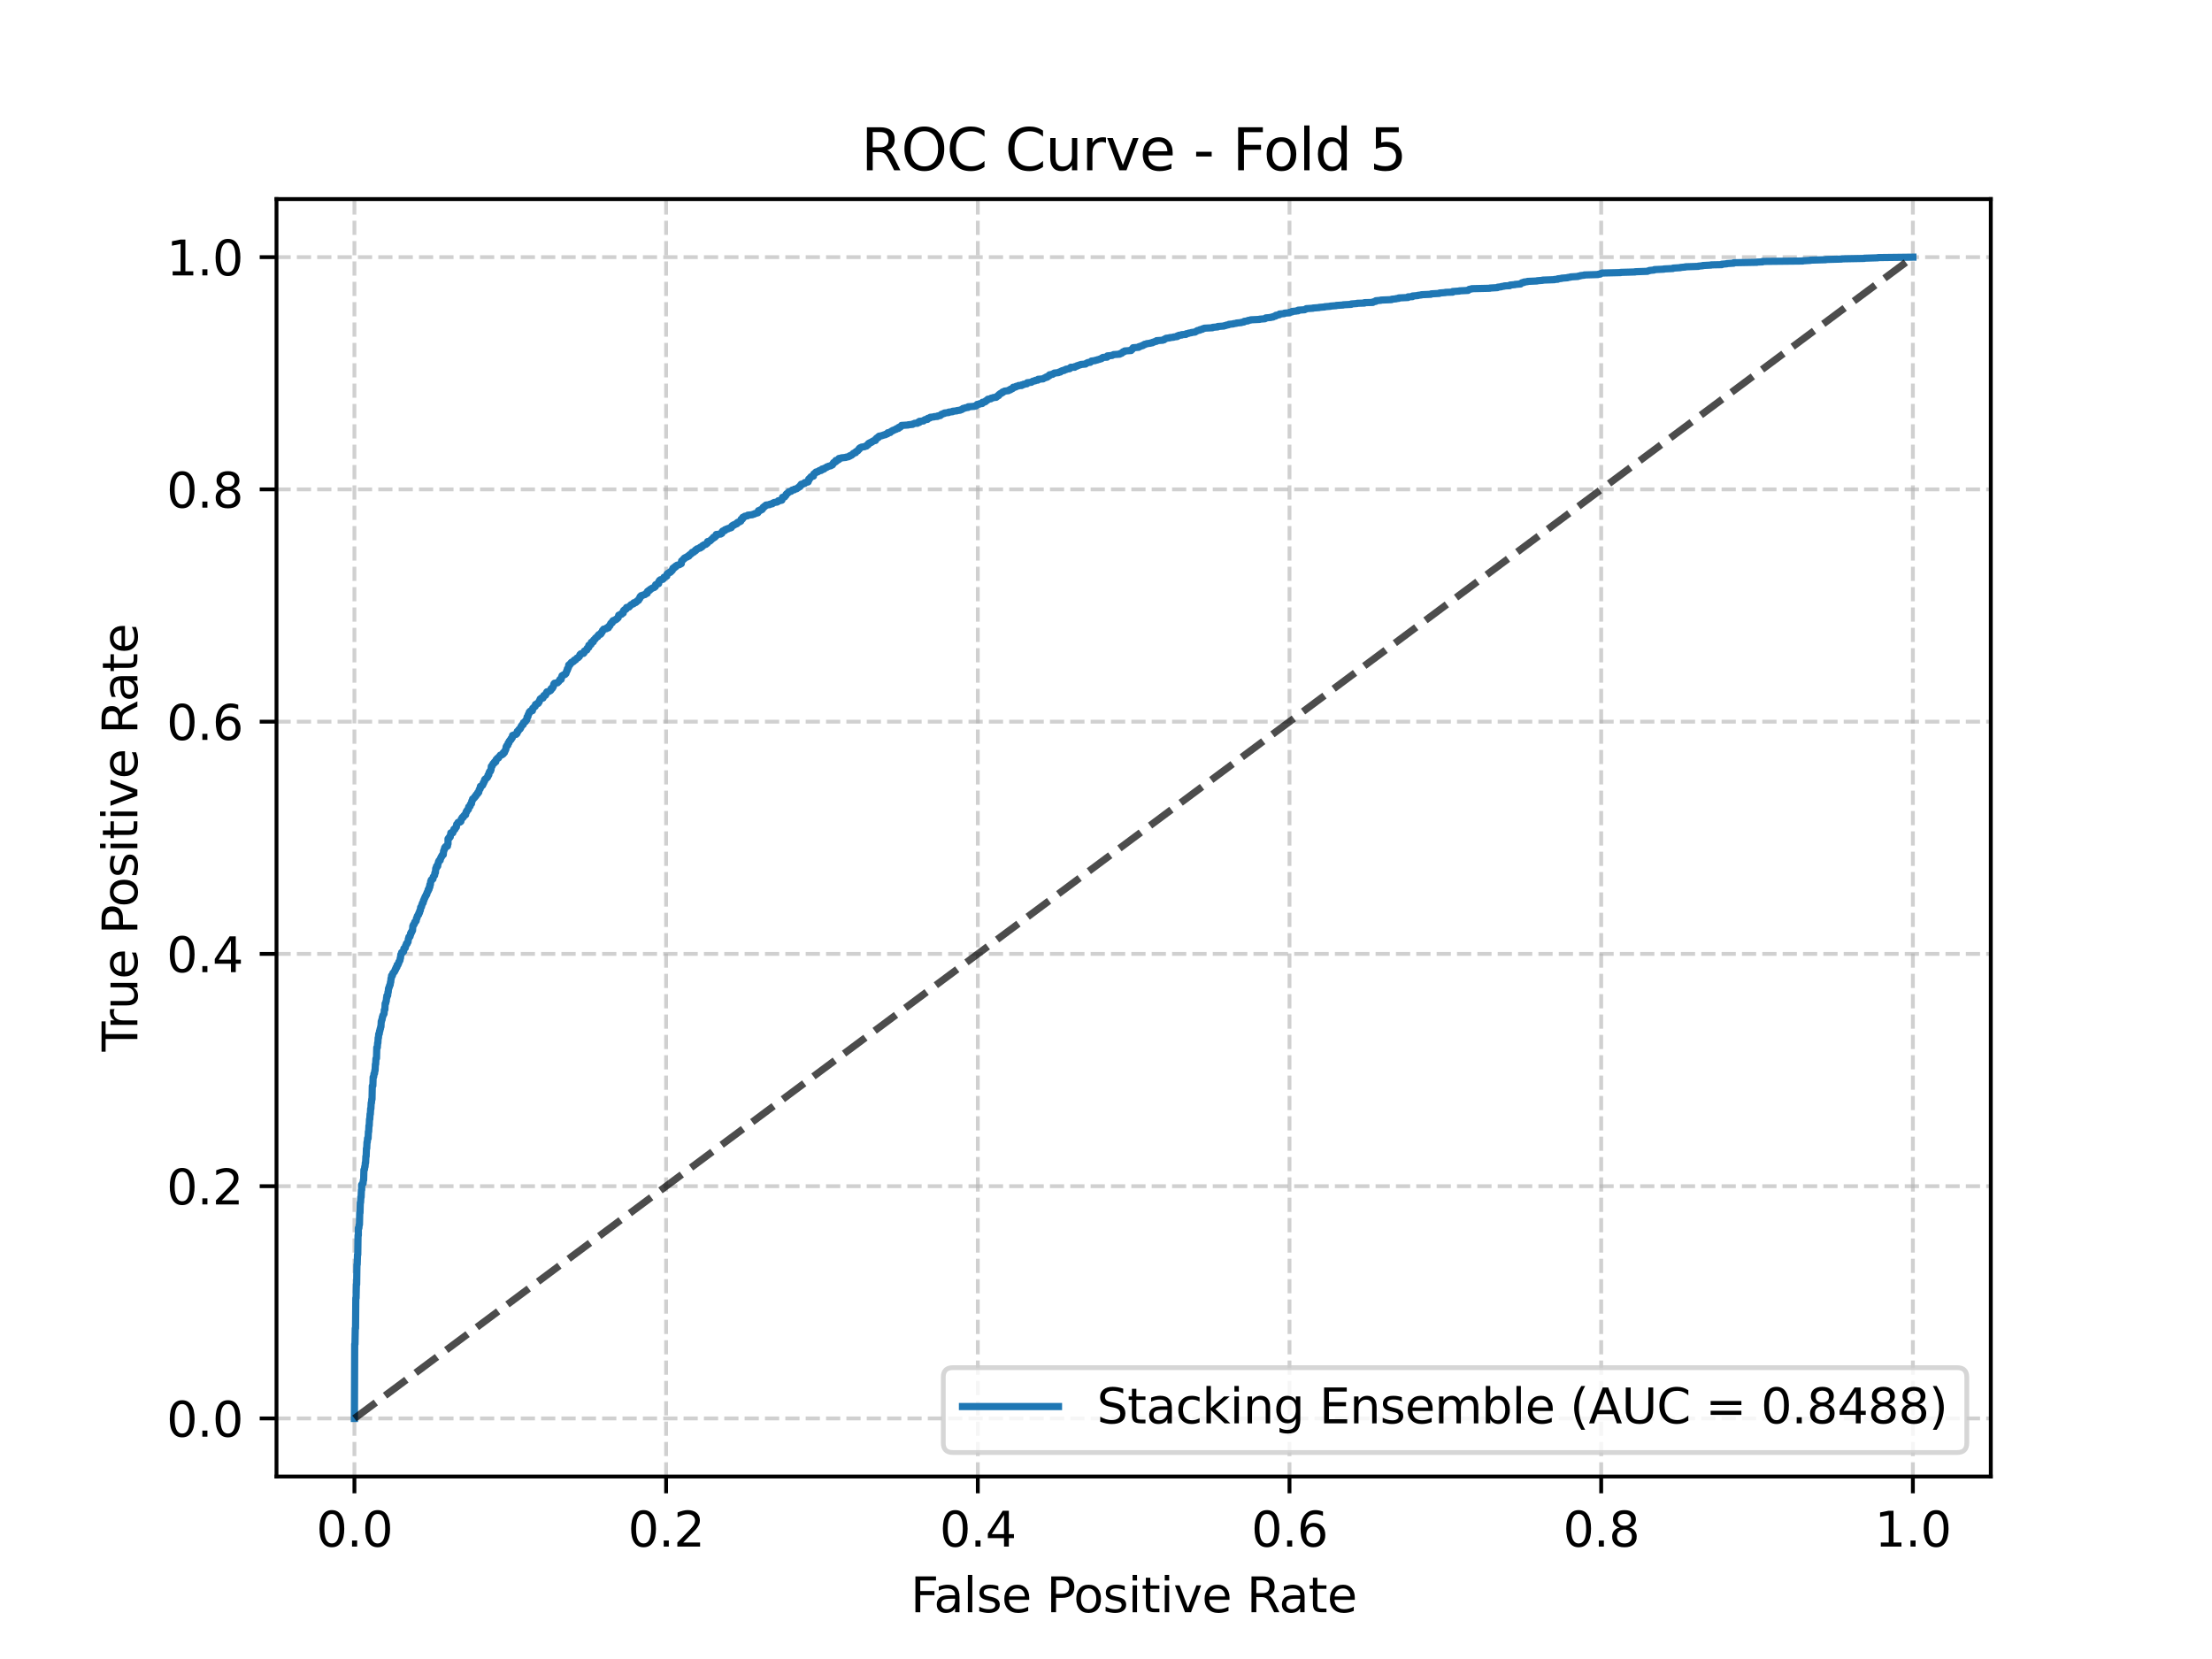 <?xml version="1.0" encoding="utf-8" standalone="no"?>
<!DOCTYPE svg PUBLIC "-//W3C//DTD SVG 1.1//EN"
  "http://www.w3.org/Graphics/SVG/1.1/DTD/svg11.dtd">
<svg xmlns:xlink="http://www.w3.org/1999/xlink" width="460.8pt" height="345.6pt" viewBox="0 0 460.8 345.6" xmlns="http://www.w3.org/2000/svg" version="1.1">
 <defs>
  <style type="text/css">*{stroke-linejoin: round; stroke-linecap: butt}</style>
 </defs>
 <g id="figure_1">
  <g id="patch_1">
   <path d="M 0 345.6 
L 460.8 345.6 
L 460.8 0 
L 0 0 
z
" style="fill: #ffffff"/>
  </g>
  <g id="axes_1">
   <g id="patch_2">
    <path d="M 57.6 307.584 
L 414.72 307.584 
L 414.72 41.472 
L 57.6 41.472 
z
" style="fill: #ffffff"/>
   </g>
   <g id="matplotlib.axis_1">
    <g id="xtick_1">
     <g id="line2d_1">
      <path d="M 73.833 307.584 
L 73.833 41.472 
" clip-path="url(#p876db9ba87)" style="fill: none; stroke-dasharray: 2.96,1.28; stroke-dashoffset: 0; stroke: #b0b0b0; stroke-opacity: 0.6; stroke-width: 0.8"/>
     </g>
     <g id="line2d_2">
      <defs>
       <path id="m168646b4ed" d="M 0 0 
L 0 3.5 
" style="stroke: #000000; stroke-width: 0.8"/>
      </defs>
      <g>
       <use xlink:href="#m168646b4ed" x="73.833" y="307.584" style="stroke: #000000; stroke-width: 0.8"/>
      </g>
     </g>
     <g id="text_1">
      <!-- 0.0 -->
      <g transform="translate(65.881 322.182) scale(0.1 -0.1)">
       <defs>
        <path id="DejaVuSans-30" d="M 2034 4250 
Q 1547 4250 1301 3770 
Q 1056 3291 1056 2328 
Q 1056 1369 1301 889 
Q 1547 409 2034 409 
Q 2525 409 2770 889 
Q 3016 1369 3016 2328 
Q 3016 3291 2770 3770 
Q 2525 4250 2034 4250 
z
M 2034 4750 
Q 2819 4750 3233 4129 
Q 3647 3509 3647 2328 
Q 3647 1150 3233 529 
Q 2819 -91 2034 -91 
Q 1250 -91 836 529 
Q 422 1150 422 2328 
Q 422 3509 836 4129 
Q 1250 4750 2034 4750 
z
" transform="scale(0.016)"/>
        <path id="DejaVuSans-2e" d="M 684 794 
L 1344 794 
L 1344 0 
L 684 0 
L 684 794 
z
" transform="scale(0.016)"/>
       </defs>
       <use xlink:href="#DejaVuSans-30"/>
       <use xlink:href="#DejaVuSans-2e" transform="translate(63.623 0)"/>
       <use xlink:href="#DejaVuSans-30" transform="translate(95.41 0)"/>
      </g>
     </g>
    </g>
    <g id="xtick_2">
     <g id="line2d_3">
      <path d="M 138.764 307.584 
L 138.764 41.472 
" clip-path="url(#p876db9ba87)" style="fill: none; stroke-dasharray: 2.96,1.28; stroke-dashoffset: 0; stroke: #b0b0b0; stroke-opacity: 0.6; stroke-width: 0.8"/>
     </g>
     <g id="line2d_4">
      <g>
       <use xlink:href="#m168646b4ed" x="138.764" y="307.584" style="stroke: #000000; stroke-width: 0.8"/>
      </g>
     </g>
     <g id="text_2">
      <!-- 0.2 -->
      <g transform="translate(130.812 322.182) scale(0.1 -0.1)">
       <defs>
        <path id="DejaVuSans-32" d="M 1228 531 
L 3431 531 
L 3431 0 
L 469 0 
L 469 531 
Q 828 903 1448 1529 
Q 2069 2156 2228 2338 
Q 2531 2678 2651 2914 
Q 2772 3150 2772 3378 
Q 2772 3750 2511 3984 
Q 2250 4219 1831 4219 
Q 1534 4219 1204 4116 
Q 875 4013 500 3803 
L 500 4441 
Q 881 4594 1212 4672 
Q 1544 4750 1819 4750 
Q 2544 4750 2975 4387 
Q 3406 4025 3406 3419 
Q 3406 3131 3298 2873 
Q 3191 2616 2906 2266 
Q 2828 2175 2409 1742 
Q 1991 1309 1228 531 
z
" transform="scale(0.016)"/>
       </defs>
       <use xlink:href="#DejaVuSans-30"/>
       <use xlink:href="#DejaVuSans-2e" transform="translate(63.623 0)"/>
       <use xlink:href="#DejaVuSans-32" transform="translate(95.41 0)"/>
      </g>
     </g>
    </g>
    <g id="xtick_3">
     <g id="line2d_5">
      <path d="M 203.695 307.584 
L 203.695 41.472 
" clip-path="url(#p876db9ba87)" style="fill: none; stroke-dasharray: 2.96,1.28; stroke-dashoffset: 0; stroke: #b0b0b0; stroke-opacity: 0.6; stroke-width: 0.8"/>
     </g>
     <g id="line2d_6">
      <g>
       <use xlink:href="#m168646b4ed" x="203.695" y="307.584" style="stroke: #000000; stroke-width: 0.8"/>
      </g>
     </g>
     <g id="text_3">
      <!-- 0.4 -->
      <g transform="translate(195.743 322.182) scale(0.1 -0.1)">
       <defs>
        <path id="DejaVuSans-34" d="M 2419 4116 
L 825 1625 
L 2419 1625 
L 2419 4116 
z
M 2253 4666 
L 3047 4666 
L 3047 1625 
L 3713 1625 
L 3713 1100 
L 3047 1100 
L 3047 0 
L 2419 0 
L 2419 1100 
L 313 1100 
L 313 1709 
L 2253 4666 
z
" transform="scale(0.016)"/>
       </defs>
       <use xlink:href="#DejaVuSans-30"/>
       <use xlink:href="#DejaVuSans-2e" transform="translate(63.623 0)"/>
       <use xlink:href="#DejaVuSans-34" transform="translate(95.41 0)"/>
      </g>
     </g>
    </g>
    <g id="xtick_4">
     <g id="line2d_7">
      <path d="M 268.625 307.584 
L 268.625 41.472 
" clip-path="url(#p876db9ba87)" style="fill: none; stroke-dasharray: 2.96,1.28; stroke-dashoffset: 0; stroke: #b0b0b0; stroke-opacity: 0.6; stroke-width: 0.8"/>
     </g>
     <g id="line2d_8">
      <g>
       <use xlink:href="#m168646b4ed" x="268.625" y="307.584" style="stroke: #000000; stroke-width: 0.8"/>
      </g>
     </g>
     <g id="text_4">
      <!-- 0.6 -->
      <g transform="translate(260.674 322.182) scale(0.1 -0.1)">
       <defs>
        <path id="DejaVuSans-36" d="M 2113 2584 
Q 1688 2584 1439 2293 
Q 1191 2003 1191 1497 
Q 1191 994 1439 701 
Q 1688 409 2113 409 
Q 2538 409 2786 701 
Q 3034 994 3034 1497 
Q 3034 2003 2786 2293 
Q 2538 2584 2113 2584 
z
M 3366 4563 
L 3366 3988 
Q 3128 4100 2886 4159 
Q 2644 4219 2406 4219 
Q 1781 4219 1451 3797 
Q 1122 3375 1075 2522 
Q 1259 2794 1537 2939 
Q 1816 3084 2150 3084 
Q 2853 3084 3261 2657 
Q 3669 2231 3669 1497 
Q 3669 778 3244 343 
Q 2819 -91 2113 -91 
Q 1303 -91 875 529 
Q 447 1150 447 2328 
Q 447 3434 972 4092 
Q 1497 4750 2381 4750 
Q 2619 4750 2861 4703 
Q 3103 4656 3366 4563 
z
" transform="scale(0.016)"/>
       </defs>
       <use xlink:href="#DejaVuSans-30"/>
       <use xlink:href="#DejaVuSans-2e" transform="translate(63.623 0)"/>
       <use xlink:href="#DejaVuSans-36" transform="translate(95.41 0)"/>
      </g>
     </g>
    </g>
    <g id="xtick_5">
     <g id="line2d_9">
      <path d="M 333.556 307.584 
L 333.556 41.472 
" clip-path="url(#p876db9ba87)" style="fill: none; stroke-dasharray: 2.96,1.28; stroke-dashoffset: 0; stroke: #b0b0b0; stroke-opacity: 0.6; stroke-width: 0.8"/>
     </g>
     <g id="line2d_10">
      <g>
       <use xlink:href="#m168646b4ed" x="333.556" y="307.584" style="stroke: #000000; stroke-width: 0.8"/>
      </g>
     </g>
     <g id="text_5">
      <!-- 0.8 -->
      <g transform="translate(325.605 322.182) scale(0.1 -0.1)">
       <defs>
        <path id="DejaVuSans-38" d="M 2034 2216 
Q 1584 2216 1326 1975 
Q 1069 1734 1069 1313 
Q 1069 891 1326 650 
Q 1584 409 2034 409 
Q 2484 409 2743 651 
Q 3003 894 3003 1313 
Q 3003 1734 2745 1975 
Q 2488 2216 2034 2216 
z
M 1403 2484 
Q 997 2584 770 2862 
Q 544 3141 544 3541 
Q 544 4100 942 4425 
Q 1341 4750 2034 4750 
Q 2731 4750 3128 4425 
Q 3525 4100 3525 3541 
Q 3525 3141 3298 2862 
Q 3072 2584 2669 2484 
Q 3125 2378 3379 2068 
Q 3634 1759 3634 1313 
Q 3634 634 3220 271 
Q 2806 -91 2034 -91 
Q 1263 -91 848 271 
Q 434 634 434 1313 
Q 434 1759 690 2068 
Q 947 2378 1403 2484 
z
M 1172 3481 
Q 1172 3119 1398 2916 
Q 1625 2713 2034 2713 
Q 2441 2713 2670 2916 
Q 2900 3119 2900 3481 
Q 2900 3844 2670 4047 
Q 2441 4250 2034 4250 
Q 1625 4250 1398 4047 
Q 1172 3844 1172 3481 
z
" transform="scale(0.016)"/>
       </defs>
       <use xlink:href="#DejaVuSans-30"/>
       <use xlink:href="#DejaVuSans-2e" transform="translate(63.623 0)"/>
       <use xlink:href="#DejaVuSans-38" transform="translate(95.41 0)"/>
      </g>
     </g>
    </g>
    <g id="xtick_6">
     <g id="line2d_11">
      <path d="M 398.487 307.584 
L 398.487 41.472 
" clip-path="url(#p876db9ba87)" style="fill: none; stroke-dasharray: 2.96,1.28; stroke-dashoffset: 0; stroke: #b0b0b0; stroke-opacity: 0.6; stroke-width: 0.8"/>
     </g>
     <g id="line2d_12">
      <g>
       <use xlink:href="#m168646b4ed" x="398.487" y="307.584" style="stroke: #000000; stroke-width: 0.8"/>
      </g>
     </g>
     <g id="text_6">
      <!-- 1.0 -->
      <g transform="translate(390.536 322.182) scale(0.1 -0.1)">
       <defs>
        <path id="DejaVuSans-31" d="M 794 531 
L 1825 531 
L 1825 4091 
L 703 3866 
L 703 4441 
L 1819 4666 
L 2450 4666 
L 2450 531 
L 3481 531 
L 3481 0 
L 794 0 
L 794 531 
z
" transform="scale(0.016)"/>
       </defs>
       <use xlink:href="#DejaVuSans-31"/>
       <use xlink:href="#DejaVuSans-2e" transform="translate(63.623 0)"/>
       <use xlink:href="#DejaVuSans-30" transform="translate(95.41 0)"/>
      </g>
     </g>
    </g>
    <g id="text_7">
     <!-- False Positive Rate -->
     <g transform="translate(189.694 335.861) scale(0.1 -0.1)">
      <defs>
       <path id="DejaVuSans-46" d="M 628 4666 
L 3309 4666 
L 3309 4134 
L 1259 4134 
L 1259 2759 
L 3109 2759 
L 3109 2228 
L 1259 2228 
L 1259 0 
L 628 0 
L 628 4666 
z
" transform="scale(0.016)"/>
       <path id="DejaVuSans-61" d="M 2194 1759 
Q 1497 1759 1228 1600 
Q 959 1441 959 1056 
Q 959 750 1161 570 
Q 1363 391 1709 391 
Q 2188 391 2477 730 
Q 2766 1069 2766 1631 
L 2766 1759 
L 2194 1759 
z
M 3341 1997 
L 3341 0 
L 2766 0 
L 2766 531 
Q 2569 213 2275 61 
Q 1981 -91 1556 -91 
Q 1019 -91 701 211 
Q 384 513 384 1019 
Q 384 1609 779 1909 
Q 1175 2209 1959 2209 
L 2766 2209 
L 2766 2266 
Q 2766 2663 2505 2880 
Q 2244 3097 1772 3097 
Q 1472 3097 1187 3025 
Q 903 2953 641 2809 
L 641 3341 
Q 956 3463 1253 3523 
Q 1550 3584 1831 3584 
Q 2591 3584 2966 3190 
Q 3341 2797 3341 1997 
z
" transform="scale(0.016)"/>
       <path id="DejaVuSans-6c" d="M 603 4863 
L 1178 4863 
L 1178 0 
L 603 0 
L 603 4863 
z
" transform="scale(0.016)"/>
       <path id="DejaVuSans-73" d="M 2834 3397 
L 2834 2853 
Q 2591 2978 2328 3040 
Q 2066 3103 1784 3103 
Q 1356 3103 1142 2972 
Q 928 2841 928 2578 
Q 928 2378 1081 2264 
Q 1234 2150 1697 2047 
L 1894 2003 
Q 2506 1872 2764 1633 
Q 3022 1394 3022 966 
Q 3022 478 2636 193 
Q 2250 -91 1575 -91 
Q 1294 -91 989 -36 
Q 684 19 347 128 
L 347 722 
Q 666 556 975 473 
Q 1284 391 1588 391 
Q 1994 391 2212 530 
Q 2431 669 2431 922 
Q 2431 1156 2273 1281 
Q 2116 1406 1581 1522 
L 1381 1569 
Q 847 1681 609 1914 
Q 372 2147 372 2553 
Q 372 3047 722 3315 
Q 1072 3584 1716 3584 
Q 2034 3584 2315 3537 
Q 2597 3491 2834 3397 
z
" transform="scale(0.016)"/>
       <path id="DejaVuSans-65" d="M 3597 1894 
L 3597 1613 
L 953 1613 
Q 991 1019 1311 708 
Q 1631 397 2203 397 
Q 2534 397 2845 478 
Q 3156 559 3463 722 
L 3463 178 
Q 3153 47 2828 -22 
Q 2503 -91 2169 -91 
Q 1331 -91 842 396 
Q 353 884 353 1716 
Q 353 2575 817 3079 
Q 1281 3584 2069 3584 
Q 2775 3584 3186 3129 
Q 3597 2675 3597 1894 
z
M 3022 2063 
Q 3016 2534 2758 2815 
Q 2500 3097 2075 3097 
Q 1594 3097 1305 2825 
Q 1016 2553 972 2059 
L 3022 2063 
z
" transform="scale(0.016)"/>
       <path id="DejaVuSans-20" transform="scale(0.016)"/>
       <path id="DejaVuSans-50" d="M 1259 4147 
L 1259 2394 
L 2053 2394 
Q 2494 2394 2734 2622 
Q 2975 2850 2975 3272 
Q 2975 3691 2734 3919 
Q 2494 4147 2053 4147 
L 1259 4147 
z
M 628 4666 
L 2053 4666 
Q 2838 4666 3239 4311 
Q 3641 3956 3641 3272 
Q 3641 2581 3239 2228 
Q 2838 1875 2053 1875 
L 1259 1875 
L 1259 0 
L 628 0 
L 628 4666 
z
" transform="scale(0.016)"/>
       <path id="DejaVuSans-6f" d="M 1959 3097 
Q 1497 3097 1228 2736 
Q 959 2375 959 1747 
Q 959 1119 1226 758 
Q 1494 397 1959 397 
Q 2419 397 2687 759 
Q 2956 1122 2956 1747 
Q 2956 2369 2687 2733 
Q 2419 3097 1959 3097 
z
M 1959 3584 
Q 2709 3584 3137 3096 
Q 3566 2609 3566 1747 
Q 3566 888 3137 398 
Q 2709 -91 1959 -91 
Q 1206 -91 779 398 
Q 353 888 353 1747 
Q 353 2609 779 3096 
Q 1206 3584 1959 3584 
z
" transform="scale(0.016)"/>
       <path id="DejaVuSans-69" d="M 603 3500 
L 1178 3500 
L 1178 0 
L 603 0 
L 603 3500 
z
M 603 4863 
L 1178 4863 
L 1178 4134 
L 603 4134 
L 603 4863 
z
" transform="scale(0.016)"/>
       <path id="DejaVuSans-74" d="M 1172 4494 
L 1172 3500 
L 2356 3500 
L 2356 3053 
L 1172 3053 
L 1172 1153 
Q 1172 725 1289 603 
Q 1406 481 1766 481 
L 2356 481 
L 2356 0 
L 1766 0 
Q 1100 0 847 248 
Q 594 497 594 1153 
L 594 3053 
L 172 3053 
L 172 3500 
L 594 3500 
L 594 4494 
L 1172 4494 
z
" transform="scale(0.016)"/>
       <path id="DejaVuSans-76" d="M 191 3500 
L 800 3500 
L 1894 563 
L 2988 3500 
L 3597 3500 
L 2284 0 
L 1503 0 
L 191 3500 
z
" transform="scale(0.016)"/>
       <path id="DejaVuSans-52" d="M 2841 2188 
Q 3044 2119 3236 1894 
Q 3428 1669 3622 1275 
L 4263 0 
L 3584 0 
L 2988 1197 
Q 2756 1666 2539 1819 
Q 2322 1972 1947 1972 
L 1259 1972 
L 1259 0 
L 628 0 
L 628 4666 
L 2053 4666 
Q 2853 4666 3247 4331 
Q 3641 3997 3641 3322 
Q 3641 2881 3436 2590 
Q 3231 2300 2841 2188 
z
M 1259 4147 
L 1259 2491 
L 2053 2491 
Q 2509 2491 2742 2702 
Q 2975 2913 2975 3322 
Q 2975 3731 2742 3939 
Q 2509 4147 2053 4147 
L 1259 4147 
z
" transform="scale(0.016)"/>
      </defs>
      <use xlink:href="#DejaVuSans-46"/>
      <use xlink:href="#DejaVuSans-61" transform="translate(48.395 0)"/>
      <use xlink:href="#DejaVuSans-6c" transform="translate(109.674 0)"/>
      <use xlink:href="#DejaVuSans-73" transform="translate(137.457 0)"/>
      <use xlink:href="#DejaVuSans-65" transform="translate(189.557 0)"/>
      <use xlink:href="#DejaVuSans-20" transform="translate(251.08 0)"/>
      <use xlink:href="#DejaVuSans-50" transform="translate(282.867 0)"/>
      <use xlink:href="#DejaVuSans-6f" transform="translate(339.545 0)"/>
      <use xlink:href="#DejaVuSans-73" transform="translate(400.727 0)"/>
      <use xlink:href="#DejaVuSans-69" transform="translate(452.826 0)"/>
      <use xlink:href="#DejaVuSans-74" transform="translate(480.609 0)"/>
      <use xlink:href="#DejaVuSans-69" transform="translate(519.818 0)"/>
      <use xlink:href="#DejaVuSans-76" transform="translate(547.602 0)"/>
      <use xlink:href="#DejaVuSans-65" transform="translate(606.781 0)"/>
      <use xlink:href="#DejaVuSans-20" transform="translate(668.305 0)"/>
      <use xlink:href="#DejaVuSans-52" transform="translate(700.092 0)"/>
      <use xlink:href="#DejaVuSans-61" transform="translate(767.324 0)"/>
      <use xlink:href="#DejaVuSans-74" transform="translate(828.604 0)"/>
      <use xlink:href="#DejaVuSans-65" transform="translate(867.812 0)"/>
     </g>
    </g>
   </g>
   <g id="matplotlib.axis_2">
    <g id="ytick_1">
     <g id="line2d_13">
      <path d="M 57.6 295.488 
L 414.72 295.488 
" clip-path="url(#p876db9ba87)" style="fill: none; stroke-dasharray: 2.96,1.28; stroke-dashoffset: 0; stroke: #b0b0b0; stroke-opacity: 0.6; stroke-width: 0.8"/>
     </g>
     <g id="line2d_14">
      <defs>
       <path id="m88e6c6cb5c" d="M 0 0 
L -3.5 0 
" style="stroke: #000000; stroke-width: 0.8"/>
      </defs>
      <g>
       <use xlink:href="#m88e6c6cb5c" x="57.6" y="295.488" style="stroke: #000000; stroke-width: 0.8"/>
      </g>
     </g>
     <g id="text_8">
      <!-- 0.0 -->
      <g transform="translate(34.697 299.287) scale(0.1 -0.1)">
       <use xlink:href="#DejaVuSans-30"/>
       <use xlink:href="#DejaVuSans-2e" transform="translate(63.623 0)"/>
       <use xlink:href="#DejaVuSans-30" transform="translate(95.41 0)"/>
      </g>
     </g>
    </g>
    <g id="ytick_2">
     <g id="line2d_15">
      <path d="M 57.6 247.104 
L 414.72 247.104 
" clip-path="url(#p876db9ba87)" style="fill: none; stroke-dasharray: 2.96,1.28; stroke-dashoffset: 0; stroke: #b0b0b0; stroke-opacity: 0.6; stroke-width: 0.8"/>
     </g>
     <g id="line2d_16">
      <g>
       <use xlink:href="#m88e6c6cb5c" x="57.6" y="247.104" style="stroke: #000000; stroke-width: 0.8"/>
      </g>
     </g>
     <g id="text_9">
      <!-- 0.2 -->
      <g transform="translate(34.697 250.903) scale(0.1 -0.1)">
       <use xlink:href="#DejaVuSans-30"/>
       <use xlink:href="#DejaVuSans-2e" transform="translate(63.623 0)"/>
       <use xlink:href="#DejaVuSans-32" transform="translate(95.41 0)"/>
      </g>
     </g>
    </g>
    <g id="ytick_3">
     <g id="line2d_17">
      <path d="M 57.6 198.72 
L 414.72 198.72 
" clip-path="url(#p876db9ba87)" style="fill: none; stroke-dasharray: 2.96,1.28; stroke-dashoffset: 0; stroke: #b0b0b0; stroke-opacity: 0.6; stroke-width: 0.8"/>
     </g>
     <g id="line2d_18">
      <g>
       <use xlink:href="#m88e6c6cb5c" x="57.6" y="198.72" style="stroke: #000000; stroke-width: 0.8"/>
      </g>
     </g>
     <g id="text_10">
      <!-- 0.4 -->
      <g transform="translate(34.697 202.519) scale(0.1 -0.1)">
       <use xlink:href="#DejaVuSans-30"/>
       <use xlink:href="#DejaVuSans-2e" transform="translate(63.623 0)"/>
       <use xlink:href="#DejaVuSans-34" transform="translate(95.41 0)"/>
      </g>
     </g>
    </g>
    <g id="ytick_4">
     <g id="line2d_19">
      <path d="M 57.6 150.336 
L 414.72 150.336 
" clip-path="url(#p876db9ba87)" style="fill: none; stroke-dasharray: 2.96,1.28; stroke-dashoffset: 0; stroke: #b0b0b0; stroke-opacity: 0.6; stroke-width: 0.8"/>
     </g>
     <g id="line2d_20">
      <g>
       <use xlink:href="#m88e6c6cb5c" x="57.6" y="150.336" style="stroke: #000000; stroke-width: 0.8"/>
      </g>
     </g>
     <g id="text_11">
      <!-- 0.6 -->
      <g transform="translate(34.697 154.135) scale(0.1 -0.1)">
       <use xlink:href="#DejaVuSans-30"/>
       <use xlink:href="#DejaVuSans-2e" transform="translate(63.623 0)"/>
       <use xlink:href="#DejaVuSans-36" transform="translate(95.41 0)"/>
      </g>
     </g>
    </g>
    <g id="ytick_5">
     <g id="line2d_21">
      <path d="M 57.6 101.952 
L 414.72 101.952 
" clip-path="url(#p876db9ba87)" style="fill: none; stroke-dasharray: 2.96,1.28; stroke-dashoffset: 0; stroke: #b0b0b0; stroke-opacity: 0.6; stroke-width: 0.8"/>
     </g>
     <g id="line2d_22">
      <g>
       <use xlink:href="#m88e6c6cb5c" x="57.6" y="101.952" style="stroke: #000000; stroke-width: 0.8"/>
      </g>
     </g>
     <g id="text_12">
      <!-- 0.8 -->
      <g transform="translate(34.697 105.751) scale(0.1 -0.1)">
       <use xlink:href="#DejaVuSans-30"/>
       <use xlink:href="#DejaVuSans-2e" transform="translate(63.623 0)"/>
       <use xlink:href="#DejaVuSans-38" transform="translate(95.41 0)"/>
      </g>
     </g>
    </g>
    <g id="ytick_6">
     <g id="line2d_23">
      <path d="M 57.6 53.568 
L 414.72 53.568 
" clip-path="url(#p876db9ba87)" style="fill: none; stroke-dasharray: 2.96,1.28; stroke-dashoffset: 0; stroke: #b0b0b0; stroke-opacity: 0.6; stroke-width: 0.8"/>
     </g>
     <g id="line2d_24">
      <g>
       <use xlink:href="#m88e6c6cb5c" x="57.6" y="53.568" style="stroke: #000000; stroke-width: 0.8"/>
      </g>
     </g>
     <g id="text_13">
      <!-- 1.0 -->
      <g transform="translate(34.697 57.367) scale(0.1 -0.1)">
       <use xlink:href="#DejaVuSans-31"/>
       <use xlink:href="#DejaVuSans-2e" transform="translate(63.623 0)"/>
       <use xlink:href="#DejaVuSans-30" transform="translate(95.41 0)"/>
      </g>
     </g>
    </g>
    <g id="text_14">
     <!-- True Positive Rate -->
     <g transform="translate(28.617 219.058) rotate(-90) scale(0.1 -0.1)">
      <defs>
       <path id="DejaVuSans-54" d="M -19 4666 
L 3928 4666 
L 3928 4134 
L 2272 4134 
L 2272 0 
L 1638 0 
L 1638 4134 
L -19 4134 
L -19 4666 
z
" transform="scale(0.016)"/>
       <path id="DejaVuSans-72" d="M 2631 2963 
Q 2534 3019 2420 3045 
Q 2306 3072 2169 3072 
Q 1681 3072 1420 2755 
Q 1159 2438 1159 1844 
L 1159 0 
L 581 0 
L 581 3500 
L 1159 3500 
L 1159 2956 
Q 1341 3275 1631 3429 
Q 1922 3584 2338 3584 
Q 2397 3584 2469 3576 
Q 2541 3569 2628 3553 
L 2631 2963 
z
" transform="scale(0.016)"/>
       <path id="DejaVuSans-75" d="M 544 1381 
L 544 3500 
L 1119 3500 
L 1119 1403 
Q 1119 906 1312 657 
Q 1506 409 1894 409 
Q 2359 409 2629 706 
Q 2900 1003 2900 1516 
L 2900 3500 
L 3475 3500 
L 3475 0 
L 2900 0 
L 2900 538 
Q 2691 219 2414 64 
Q 2138 -91 1772 -91 
Q 1169 -91 856 284 
Q 544 659 544 1381 
z
M 1991 3584 
L 1991 3584 
z
" transform="scale(0.016)"/>
      </defs>
      <use xlink:href="#DejaVuSans-54"/>
      <use xlink:href="#DejaVuSans-72" transform="translate(46.334 0)"/>
      <use xlink:href="#DejaVuSans-75" transform="translate(87.447 0)"/>
      <use xlink:href="#DejaVuSans-65" transform="translate(150.826 0)"/>
      <use xlink:href="#DejaVuSans-20" transform="translate(212.35 0)"/>
      <use xlink:href="#DejaVuSans-50" transform="translate(244.137 0)"/>
      <use xlink:href="#DejaVuSans-6f" transform="translate(300.814 0)"/>
      <use xlink:href="#DejaVuSans-73" transform="translate(361.996 0)"/>
      <use xlink:href="#DejaVuSans-69" transform="translate(414.096 0)"/>
      <use xlink:href="#DejaVuSans-74" transform="translate(441.879 0)"/>
      <use xlink:href="#DejaVuSans-69" transform="translate(481.088 0)"/>
      <use xlink:href="#DejaVuSans-76" transform="translate(508.871 0)"/>
      <use xlink:href="#DejaVuSans-65" transform="translate(568.051 0)"/>
      <use xlink:href="#DejaVuSans-20" transform="translate(629.574 0)"/>
      <use xlink:href="#DejaVuSans-52" transform="translate(661.361 0)"/>
      <use xlink:href="#DejaVuSans-61" transform="translate(728.594 0)"/>
      <use xlink:href="#DejaVuSans-74" transform="translate(789.873 0)"/>
      <use xlink:href="#DejaVuSans-65" transform="translate(829.082 0)"/>
     </g>
    </g>
   </g>
   <g id="line2d_25">
    <path d="M 73.833 295.488 
L 73.891 280.016 
L 73.949 280.016 
L 74.007 276.707 
L 74.066 276.707 
L 74.124 270.402 
L 74.182 270.402 
L 74.24 267.584 
L 74.298 267.584 
L 74.357 263.426 
L 74.415 263.426 
L 74.473 261.369 
L 74.531 261.369 
L 74.589 257.344 
L 74.648 257.344 
L 74.648 255.824 
L 74.764 255.824 
L 74.822 255.108 
L 74.88 255.108 
L 74.939 252.649 
L 74.997 252.649 
L 75.055 250.503 
L 75.113 250.503 
L 75.171 249.385 
L 75.23 249.385 
L 75.288 247.864 
L 75.346 247.864 
L 75.346 246.791 
L 75.462 246.791 
L 75.521 246.523 
L 75.637 246.523 
L 75.695 245.807 
L 75.753 245.807 
L 75.812 243.705 
L 75.928 243.616 
L 75.986 243.035 
L 76.044 243.035 
L 76.103 242.23 
L 76.161 242.23 
L 76.219 240.888 
L 76.277 240.888 
L 76.335 239.234 
L 76.394 239.234 
L 76.452 237.937 
L 76.51 237.937 
L 76.568 237.132 
L 76.685 237.132 
L 76.743 235.746 
L 76.801 235.746 
L 76.859 234.494 
L 76.917 234.494 
L 76.976 233.152 
L 77.034 233.152 
L 77.092 232.079 
L 77.15 232.079 
L 77.208 230.961 
L 77.267 230.961 
L 77.325 229.754 
L 77.383 229.754 
L 77.441 228.994 
L 77.499 228.994 
L 77.558 226.221 
L 77.674 226.176 
L 77.732 224.388 
L 77.849 224.298 
L 77.907 223.672 
L 78.023 223.627 
L 78.082 223.001 
L 78.14 223.001 
L 78.198 221.705 
L 78.256 221.705 
L 78.314 220.542 
L 78.431 220.453 
L 78.489 218.217 
L 78.605 218.217 
L 78.664 217.278 
L 78.722 217.278 
L 78.78 216.204 
L 78.838 216.204 
L 78.896 215.4 
L 79.013 215.355 
L 79.071 214.773 
L 79.129 214.773 
L 79.187 214.326 
L 79.246 214.326 
L 79.304 213.879 
L 79.362 213.879 
L 79.42 212.761 
L 79.478 212.761 
L 79.537 212.403 
L 79.595 212.403 
L 79.653 211.867 
L 79.711 211.867 
L 79.769 211.509 
L 79.886 211.42 
L 79.944 211.196 
L 80.002 211.196 
L 80.06 210.391 
L 80.177 210.302 
L 80.235 209.05 
L 80.351 209.005 
L 80.41 208.558 
L 80.468 208.558 
L 80.526 207.842 
L 80.584 207.842 
L 80.584 207.44 
L 80.759 207.395 
L 80.817 206.68 
L 80.875 206.68 
L 80.933 205.919 
L 80.992 205.919 
L 81.05 205.606 
L 81.108 205.606 
L 81.166 205.249 
L 81.283 205.159 
L 81.341 204.578 
L 81.399 204.578 
L 81.457 203.818 
L 81.515 203.818 
L 81.574 203.236 
L 81.748 203.236 
L 81.806 202.879 
L 81.865 202.879 
L 81.865 202.7 
L 82.039 202.61 
L 82.098 202.432 
L 82.214 202.387 
L 82.272 202.119 
L 82.33 202.119 
L 82.33 201.94 
L 82.447 201.94 
L 82.505 201.537 
L 82.68 201.492 
L 82.738 201.001 
L 82.912 201.001 
L 82.971 200.732 
L 83.029 200.732 
L 83.087 200.375 
L 83.203 200.285 
L 83.262 200.062 
L 83.32 200.062 
L 83.378 199.57 
L 83.436 199.57 
L 83.494 198.854 
L 83.553 198.854 
L 83.611 198.675 
L 83.669 198.675 
L 83.669 198.407 
L 83.96 198.318 
L 84.018 198.228 
L 84.076 198.228 
L 84.135 197.602 
L 84.309 197.602 
L 84.309 197.468 
L 84.426 197.468 
L 84.484 197.021 
L 84.6 196.931 
L 84.658 196.574 
L 84.833 196.574 
L 84.891 196.261 
L 85.008 196.216 
L 85.066 195.59 
L 85.124 195.59 
L 85.182 195.187 
L 85.415 195.098 
L 85.473 194.74 
L 85.531 194.74 
L 85.531 194.427 
L 85.648 194.427 
L 85.648 194.204 
L 85.764 194.204 
L 85.822 193.891 
L 85.939 193.846 
L 85.997 192.907 
L 86.113 192.817 
L 86.113 192.638 
L 86.288 192.549 
L 86.346 192.236 
L 86.405 192.236 
L 86.405 192.057 
L 86.579 192.012 
L 86.637 191.834 
L 86.696 191.834 
L 86.754 191.297 
L 86.87 191.252 
L 86.928 190.85 
L 87.045 190.76 
L 87.103 190.537 
L 87.219 190.537 
L 87.278 190.134 
L 87.394 190.134 
L 87.452 189.687 
L 87.569 189.642 
L 87.627 189.016 
L 87.801 188.927 
L 87.86 188.524 
L 87.918 188.524 
L 87.976 188.167 
L 88.151 188.077 
L 88.209 187.585 
L 88.325 187.541 
L 88.383 187.183 
L 88.5 187.094 
L 88.558 186.781 
L 88.674 186.736 
L 88.733 186.512 
L 88.791 186.512 
L 88.791 186.333 
L 88.907 186.333 
L 88.965 185.931 
L 89.024 185.931 
L 89.082 185.707 
L 89.198 185.618 
L 89.198 185.305 
L 89.373 185.26 
L 89.431 184.768 
L 89.547 184.768 
L 89.547 184.276 
L 89.664 184.276 
L 89.722 183.606 
L 89.838 183.516 
L 89.838 183.293 
L 90.071 183.203 
L 90.129 183.114 
L 90.188 183.114 
L 90.246 182.667 
L 90.362 182.577 
L 90.42 182.443 
L 90.537 182.354 
L 90.595 181.817 
L 90.712 181.772 
L 90.77 180.923 
L 90.828 180.923 
L 90.828 180.788 
L 90.944 180.788 
L 90.944 180.431 
L 91.177 180.431 
L 91.235 179.894 
L 91.294 179.894 
L 91.352 179.492 
L 91.41 179.492 
L 91.468 179.268 
L 91.701 179.223 
L 91.759 178.821 
L 91.817 178.821 
L 91.876 178.553 
L 91.992 178.508 
L 92.05 178.24 
L 92.167 178.15 
L 92.167 178.061 
L 92.341 178.061 
L 92.399 177.3 
L 92.458 177.3 
L 92.516 176.987 
L 92.574 176.987 
L 92.632 176.585 
L 92.807 176.585 
L 92.807 176.361 
L 93.214 176.272 
L 93.272 175.78 
L 93.331 175.78 
L 93.331 174.752 
L 93.447 174.752 
L 93.447 174.573 
L 93.622 174.573 
L 93.622 174.349 
L 93.796 174.349 
L 93.854 173.813 
L 93.913 173.813 
L 93.913 173.5 
L 94.32 173.5 
L 94.378 173.186 
L 94.436 173.186 
L 94.495 173.008 
L 94.553 173.008 
L 94.553 172.739 
L 94.786 172.739 
L 94.844 172.516 
L 94.96 172.426 
L 94.96 172.292 
L 95.077 172.292 
L 95.135 171.711 
L 95.251 171.666 
L 95.31 171.532 
L 95.426 171.443 
L 95.426 171.308 
L 95.833 171.264 
L 95.833 171.174 
L 96.008 171.129 
L 96.066 170.682 
L 96.124 170.682 
L 96.124 170.548 
L 96.241 170.548 
L 96.299 170.28 
L 96.532 170.235 
L 96.59 169.967 
L 96.706 169.967 
L 96.706 169.833 
L 96.997 169.743 
L 97.056 169.251 
L 97.114 169.251 
L 97.114 169.117 
L 97.23 169.117 
L 97.23 168.894 
L 97.405 168.804 
L 97.405 168.67 
L 97.579 168.625 
L 97.638 168.089 
L 97.812 167.999 
L 97.812 167.955 
L 97.929 167.955 
L 97.987 167.552 
L 98.103 167.507 
L 98.103 167.418 
L 98.22 167.418 
L 98.278 166.881 
L 98.394 166.792 
L 98.452 166.434 
L 98.685 166.345 
L 98.685 166.255 
L 98.86 166.166 
L 98.918 165.942 
L 99.034 165.942 
L 99.034 165.808 
L 99.151 165.808 
L 99.209 165.54 
L 99.384 165.45 
L 99.384 165.361 
L 99.5 165.361 
L 99.5 165.137 
L 99.733 165.048 
L 99.791 164.601 
L 99.849 164.601 
L 99.908 164.332 
L 100.024 164.332 
L 100.082 163.796 
L 100.315 163.796 
L 100.315 163.662 
L 100.548 163.572 
L 100.606 163.304 
L 100.664 163.304 
L 100.664 163.08 
L 100.781 163.08 
L 100.839 162.767 
L 100.955 162.723 
L 100.955 162.41 
L 101.072 162.41 
L 101.072 162.275 
L 101.304 162.186 
L 101.363 162.052 
L 101.537 161.962 
L 101.595 161.739 
L 101.654 161.739 
L 101.654 161.471 
L 101.828 161.426 
L 101.886 160.934 
L 101.945 160.934 
L 102.003 160.71 
L 102.177 160.666 
L 102.236 160.353 
L 102.294 160.353 
L 102.352 159.637 
L 102.527 159.592 
L 102.585 159.324 
L 102.701 159.235 
L 102.701 159.101 
L 102.934 159.011 
L 102.992 158.743 
L 103.283 158.698 
L 103.341 158.251 
L 103.516 158.162 
L 103.574 157.983 
L 103.865 157.893 
L 103.924 157.67 
L 104.04 157.58 
L 104.098 157.491 
L 104.215 157.446 
L 104.215 157.312 
L 104.622 157.222 
L 104.622 157.088 
L 104.855 157.044 
L 104.855 156.775 
L 105.088 156.775 
L 105.146 156.462 
L 105.262 156.373 
L 105.32 156.105 
L 105.379 156.105 
L 105.437 155.568 
L 105.553 155.523 
L 105.553 155.344 
L 105.786 155.255 
L 105.844 154.808 
L 106.019 154.763 
L 106.077 154.405 
L 106.193 154.316 
L 106.252 154.182 
L 106.368 154.182 
L 106.368 154.048 
L 106.484 154.048 
L 106.484 153.824 
L 106.601 153.824 
L 106.601 153.69 
L 106.717 153.69 
L 106.775 153.198 
L 107.125 153.108 
L 107.125 153.064 
L 107.532 152.974 
L 107.532 152.885 
L 107.707 152.795 
L 107.765 152.348 
L 107.939 152.348 
L 107.998 152.125 
L 108.114 152.08 
L 108.114 151.946 
L 108.347 151.856 
L 108.405 151.678 
L 108.463 151.678 
L 108.522 151.364 
L 108.638 151.32 
L 108.696 151.096 
L 108.813 151.096 
L 108.813 150.962 
L 108.987 150.962 
L 109.045 150.56 
L 109.278 150.47 
L 109.336 150.336 
L 109.453 150.336 
L 109.453 150.157 
L 109.569 150.157 
L 109.627 149.934 
L 109.744 149.934 
L 109.802 149.352 
L 109.977 149.308 
L 110.035 148.86 
L 110.151 148.771 
L 110.209 148.503 
L 110.268 148.503 
L 110.268 148.324 
L 110.442 148.324 
L 110.442 148.145 
L 110.908 148.055 
L 110.966 147.564 
L 111.082 147.564 
L 111.141 147.385 
L 111.315 147.295 
L 111.373 147.206 
L 111.49 147.161 
L 111.548 146.759 
L 111.839 146.669 
L 111.839 146.58 
L 112.13 146.535 
L 112.13 146.356 
L 112.305 146.267 
L 112.363 145.954 
L 112.479 145.864 
L 112.538 145.596 
L 112.77 145.507 
L 112.77 145.417 
L 113.12 145.417 
L 113.178 145.104 
L 113.294 145.015 
L 113.294 144.881 
L 113.643 144.836 
L 113.702 144.612 
L 113.76 144.612 
L 113.818 144.299 
L 113.934 144.254 
L 113.934 144.12 
L 114.4 144.031 
L 114.458 143.941 
L 114.691 143.852 
L 114.749 143.718 
L 114.807 143.718 
L 114.807 143.45 
L 115.098 143.36 
L 115.157 143.092 
L 115.273 143.047 
L 115.331 142.645 
L 115.389 142.645 
L 115.389 142.466 
L 115.506 142.466 
L 115.506 142.332 
L 116.146 142.242 
L 116.204 142.108 
L 116.379 142.019 
L 116.437 141.884 
L 116.553 141.795 
L 116.612 141.571 
L 116.903 141.527 
L 116.961 141.08 
L 117.019 141.08 
L 117.077 140.767 
L 117.31 140.722 
L 117.368 140.588 
L 117.718 140.498 
L 117.776 140.364 
L 117.892 140.319 
L 117.95 140.006 
L 118.009 140.006 
L 118.067 139.693 
L 118.183 139.649 
L 118.183 139.336 
L 118.3 139.336 
L 118.358 139.067 
L 118.416 139.067 
L 118.474 138.531 
L 118.707 138.531 
L 118.707 138.352 
L 118.823 138.352 
L 118.823 138.218 
L 118.94 138.218 
L 118.94 138.083 
L 119.056 138.083 
L 119.056 137.949 
L 119.405 137.86 
L 119.464 137.77 
L 119.522 137.77 
L 119.522 137.636 
L 119.638 137.636 
L 119.638 137.502 
L 119.929 137.457 
L 119.987 137.323 
L 120.104 137.234 
L 120.162 137.1 
L 120.453 137.01 
L 120.511 136.876 
L 120.686 136.787 
L 120.744 136.563 
L 120.802 136.563 
L 120.802 136.384 
L 120.919 136.384 
L 120.977 136.205 
L 121.559 136.116 
L 121.559 135.982 
L 121.675 135.982 
L 121.734 135.624 
L 121.966 135.579 
L 121.966 135.49 
L 122.257 135.4 
L 122.316 135.043 
L 122.548 134.953 
L 122.548 134.864 
L 122.665 134.864 
L 122.665 134.417 
L 123.014 134.327 
L 123.072 134.238 
L 123.13 134.238 
L 123.189 133.791 
L 123.596 133.701 
L 123.654 133.343 
L 123.829 133.254 
L 123.887 133.12 
L 124.003 133.12 
L 124.062 132.896 
L 124.236 132.807 
L 124.294 132.717 
L 124.527 132.628 
L 124.585 132.36 
L 124.76 132.27 
L 124.76 132.181 
L 125.109 132.136 
L 125.109 132.002 
L 125.226 132.002 
L 125.284 131.734 
L 125.459 131.644 
L 125.517 131.331 
L 125.691 131.242 
L 125.75 131.063 
L 126.332 130.973 
L 126.39 130.795 
L 126.739 130.795 
L 126.797 130.482 
L 127.03 130.392 
L 127.088 130.169 
L 127.146 130.169 
L 127.205 129.9 
L 127.321 129.9 
L 127.321 129.766 
L 127.554 129.721 
L 127.612 129.408 
L 127.728 129.408 
L 127.728 129.274 
L 128.136 129.185 
L 128.136 129.095 
L 128.369 129.051 
L 128.369 128.961 
L 128.543 128.916 
L 128.601 128.782 
L 128.776 128.693 
L 128.834 128.335 
L 128.892 128.335 
L 128.892 128.156 
L 129.183 128.067 
L 129.183 128.022 
L 129.474 127.977 
L 129.533 127.754 
L 129.824 127.709 
L 129.882 127.217 
L 130.057 127.172 
L 130.057 127.038 
L 130.348 126.949 
L 130.348 126.859 
L 130.464 126.859 
L 130.522 126.546 
L 131.046 126.457 
L 131.104 126.368 
L 131.221 126.278 
L 131.279 126.144 
L 131.395 126.055 
L 131.453 125.965 
L 131.744 125.876 
L 131.744 125.831 
L 131.977 125.786 
L 132.035 125.563 
L 132.443 125.518 
L 132.443 125.429 
L 132.617 125.384 
L 132.617 125.25 
L 132.792 125.16 
L 132.792 125.116 
L 133.025 125.071 
L 133.083 124.802 
L 133.258 124.713 
L 133.258 124.489 
L 133.374 124.489 
L 133.374 124.266 
L 133.549 124.266 
L 133.549 124.087 
L 133.956 123.998 
L 133.956 123.953 
L 134.364 123.863 
L 134.422 123.774 
L 134.538 123.729 
L 134.596 123.595 
L 134.829 123.595 
L 134.887 123.193 
L 135.062 123.103 
L 135.062 123.059 
L 135.353 122.969 
L 135.411 122.79 
L 135.644 122.701 
L 135.702 122.611 
L 135.935 122.522 
L 135.935 122.477 
L 136.284 122.388 
L 136.342 122.254 
L 136.517 122.209 
L 136.575 121.806 
L 136.866 121.717 
L 136.866 121.672 
L 137.215 121.583 
L 137.215 121.18 
L 137.332 121.18 
L 137.39 120.912 
L 137.565 120.912 
L 137.565 120.778 
L 138.088 120.689 
L 138.147 120.599 
L 138.263 120.51 
L 138.321 120.241 
L 138.612 120.152 
L 138.612 120.107 
L 138.903 120.018 
L 138.962 119.571 
L 139.136 119.481 
L 139.194 119.392 
L 139.485 119.302 
L 139.485 119.213 
L 139.66 119.213 
L 139.66 119.079 
L 139.893 118.989 
L 139.951 118.855 
L 140.067 118.81 
L 140.126 118.497 
L 140.184 118.497 
L 140.184 118.363 
L 140.475 118.318 
L 140.533 118.095 
L 140.766 118.095 
L 140.824 117.871 
L 141.057 117.782 
L 141.057 117.737 
L 141.522 117.648 
L 141.522 117.603 
L 141.755 117.514 
L 141.755 117.469 
L 141.93 117.424 
L 141.988 116.843 
L 142.163 116.753 
L 142.221 116.664 
L 142.337 116.575 
L 142.395 116.44 
L 142.512 116.44 
L 142.57 116.262 
L 142.803 116.172 
L 142.803 116.127 
L 143.152 116.038 
L 143.21 115.904 
L 143.501 115.859 
L 143.56 115.635 
L 143.792 115.546 
L 143.851 115.412 
L 144.025 115.367 
L 144.083 115.233 
L 144.2 115.188 
L 144.2 115.054 
L 144.549 115.009 
L 144.549 114.92 
L 144.724 114.831 
L 144.724 114.741 
L 144.898 114.741 
L 144.898 114.562 
L 145.131 114.518 
L 145.189 114.339 
L 145.597 114.249 
L 145.597 114.205 
L 145.888 114.16 
L 145.888 113.981 
L 146.237 113.936 
L 146.295 113.802 
L 146.353 113.802 
L 146.353 113.668 
L 146.644 113.578 
L 146.644 113.489 
L 147.052 113.4 
L 147.11 113.265 
L 147.343 113.176 
L 147.401 112.818 
L 147.867 112.729 
L 147.867 112.684 
L 148.041 112.595 
L 148.099 112.461 
L 148.274 112.371 
L 148.332 112.237 
L 148.507 112.148 
L 148.507 112.103 
L 148.623 112.103 
L 148.623 111.924 
L 148.914 111.924 
L 148.972 111.7 
L 149.147 111.7 
L 149.205 111.343 
L 150.136 111.253 
L 150.195 111.164 
L 150.369 111.119 
L 150.427 110.761 
L 150.544 110.672 
L 150.544 110.627 
L 151.009 110.538 
L 151.009 110.359 
L 151.3 110.314 
L 151.3 110.225 
L 151.65 110.18 
L 151.65 110.091 
L 152.115 110.001 
L 152.115 109.956 
L 152.348 109.912 
L 152.406 109.643 
L 152.523 109.599 
L 152.523 109.509 
L 152.814 109.464 
L 152.814 109.33 
L 153.221 109.241 
L 153.221 109.151 
L 153.512 109.107 
L 153.512 108.928 
L 153.687 108.928 
L 153.687 108.794 
L 154.094 108.704 
L 154.094 108.615 
L 154.327 108.57 
L 154.385 108.168 
L 154.676 108.123 
L 154.734 107.765 
L 155.084 107.676 
L 155.142 107.542 
L 155.724 107.452 
L 155.782 107.318 
L 156.713 107.229 
L 156.713 107.184 
L 157.121 107.094 
L 157.179 107.005 
L 157.586 106.916 
L 157.586 106.871 
L 157.877 106.826 
L 157.936 106.647 
L 157.994 106.647 
L 157.994 106.379 
L 158.401 106.334 
L 158.401 106.2 
L 158.75 106.155 
L 158.809 105.932 
L 158.925 105.932 
L 158.983 105.664 
L 159.216 105.619 
L 159.274 105.44 
L 159.565 105.351 
L 159.565 105.216 
L 160.322 105.127 
L 160.38 105.037 
L 160.904 104.948 
L 160.962 104.814 
L 161.253 104.724 
L 161.253 104.68 
L 161.893 104.59 
L 161.893 104.546 
L 162.126 104.456 
L 162.126 104.322 
L 162.766 104.233 
L 162.766 104.188 
L 162.883 104.188 
L 162.941 103.83 
L 162.999 103.83 
L 162.999 103.607 
L 163.465 103.517 
L 163.523 103.338 
L 163.698 103.249 
L 163.756 102.98 
L 163.872 102.936 
L 163.872 102.846 
L 164.105 102.757 
L 164.163 102.623 
L 164.338 102.533 
L 164.338 102.444 
L 164.804 102.354 
L 164.862 102.265 
L 164.978 102.176 
L 165.036 102.086 
L 165.444 102.041 
L 165.502 101.907 
L 165.968 101.818 
L 165.968 101.773 
L 166.142 101.684 
L 166.142 101.639 
L 166.375 101.55 
L 166.433 101.415 
L 166.666 101.371 
L 166.724 101.102 
L 166.899 101.102 
L 166.899 100.879 
L 167.306 100.834 
L 167.306 100.745 
L 167.655 100.7 
L 167.655 100.521 
L 168.237 100.432 
L 168.237 100.387 
L 168.354 100.387 
L 168.412 100.119 
L 168.47 100.119 
L 168.47 99.806 
L 168.645 99.806 
L 168.703 99.582 
L 168.878 99.493 
L 168.936 99.314 
L 169.343 99.224 
L 169.343 99.18 
L 169.46 99.18 
L 169.518 98.732 
L 169.693 98.643 
L 169.751 98.553 
L 169.984 98.464 
L 169.984 98.33 
L 170.391 98.285 
L 170.391 98.196 
L 170.682 98.106 
L 170.682 98.017 
L 171.031 98.017 
L 171.031 97.883 
L 171.264 97.883 
L 171.264 97.704 
L 171.671 97.704 
L 171.671 97.57 
L 171.962 97.48 
L 171.962 97.436 
L 172.253 97.346 
L 172.253 97.257 
L 172.603 97.167 
L 172.603 97.123 
L 173.068 97.033 
L 173.126 96.944 
L 173.418 96.854 
L 173.476 96.675 
L 173.534 96.675 
L 173.534 96.541 
L 173.65 96.541 
L 173.65 96.362 
L 173.883 96.273 
L 173.883 96.228 
L 174.116 96.183 
L 174.116 95.915 
L 174.523 95.87 
L 174.523 95.781 
L 174.756 95.736 
L 174.756 95.513 
L 175.28 95.423 
L 175.28 95.379 
L 176.211 95.289 
L 176.211 95.244 
L 176.735 95.155 
L 176.735 95.11 
L 177.026 95.021 
L 177.026 94.931 
L 177.375 94.842 
L 177.433 94.753 
L 177.608 94.663 
L 177.666 94.529 
L 177.841 94.44 
L 177.841 94.395 
L 178.248 94.305 
L 178.307 94.082 
L 178.539 93.992 
L 178.539 93.948 
L 178.714 93.903 
L 178.772 93.724 
L 178.889 93.679 
L 178.889 93.59 
L 179.005 93.59 
L 179.005 93.411 
L 179.18 93.366 
L 179.18 93.277 
L 179.471 93.187 
L 179.471 93.143 
L 180.111 93.053 
L 180.111 93.009 
L 180.518 92.919 
L 180.576 92.74 
L 180.867 92.651 
L 180.926 92.383 
L 181.158 92.338 
L 181.158 92.248 
L 181.449 92.204 
L 181.449 92.114 
L 181.682 92.07 
L 181.682 91.98 
L 181.915 91.891 
L 181.915 91.846 
L 182.381 91.756 
L 182.439 91.443 
L 182.555 91.443 
L 182.614 91.265 
L 182.963 91.175 
L 182.963 90.996 
L 183.137 90.996 
L 183.137 90.862 
L 183.719 90.773 
L 183.719 90.728 
L 184.127 90.639 
L 184.127 90.594 
L 184.476 90.549 
L 184.476 90.46 
L 184.883 90.37 
L 184.942 90.147 
L 185.465 90.102 
L 185.465 89.968 
L 185.698 89.878 
L 185.756 89.789 
L 185.989 89.744 
L 185.989 89.655 
L 186.339 89.565 
L 186.339 89.521 
L 186.688 89.431 
L 186.746 89.297 
L 187.153 89.252 
L 187.212 89.029 
L 187.561 88.984 
L 187.619 88.85 
L 187.794 88.76 
L 187.794 88.626 
L 189.19 88.537 
L 189.19 88.492 
L 190.122 88.403 
L 190.18 88.313 
L 190.529 88.224 
L 190.529 88.179 
L 191.111 88.179 
L 191.169 88 
L 191.519 88 
L 191.519 87.777 
L 192.392 87.687 
L 192.45 87.553 
L 192.683 87.464 
L 192.683 87.419 
L 193.206 87.374 
L 193.265 87.151 
L 193.73 87.061 
L 193.788 86.927 
L 194.603 86.838 
L 194.603 86.793 
L 195.302 86.748 
L 195.302 86.659 
L 195.884 86.569 
L 195.884 86.48 
L 196.117 86.39 
L 196.117 86.301 
L 196.466 86.212 
L 196.466 86.167 
L 196.757 86.122 
L 196.757 86.033 
L 197.63 85.943 
L 197.63 85.854 
L 198.445 85.764 
L 198.445 85.675 
L 199.318 85.586 
L 199.318 85.541 
L 200.016 85.451 
L 200.016 85.407 
L 200.365 85.317 
L 200.365 85.272 
L 200.598 85.183 
L 200.598 85.094 
L 201.064 85.004 
L 201.064 84.959 
L 201.704 84.87 
L 201.704 84.736 
L 202.984 84.646 
L 202.984 84.602 
L 203.334 84.557 
L 203.392 84.423 
L 203.566 84.378 
L 203.566 84.244 
L 204.032 84.199 
L 204.032 84.11 
L 204.614 84.065 
L 204.672 83.797 
L 205.138 83.752 
L 205.138 83.663 
L 205.313 83.663 
L 205.371 83.484 
L 205.662 83.394 
L 205.72 83.305 
L 205.778 83.305 
L 205.778 83.171 
L 206.418 83.081 
L 206.477 82.947 
L 206.942 82.858 
L 206.942 82.813 
L 207.524 82.768 
L 207.582 82.634 
L 207.815 82.545 
L 207.815 82.455 
L 208.048 82.411 
L 208.106 82.187 
L 208.281 82.098 
L 208.339 82.008 
L 208.572 81.963 
L 208.572 81.874 
L 208.863 81.785 
L 208.863 81.65 
L 209.212 81.561 
L 209.27 81.472 
L 210.085 81.382 
L 210.085 81.293 
L 210.493 81.203 
L 210.493 81.069 
L 210.9 80.98 
L 210.958 80.845 
L 211.075 80.845 
L 211.075 80.667 
L 211.598 80.622 
L 211.657 80.488 
L 212.18 80.398 
L 212.18 80.309 
L 212.821 80.309 
L 212.821 80.175 
L 213.228 80.13 
L 213.228 80.041 
L 213.927 79.951 
L 213.985 79.728 
L 214.858 79.638 
L 214.916 79.549 
L 215.149 79.459 
L 215.149 79.415 
L 215.673 79.325 
L 215.673 79.236 
L 216.196 79.191 
L 216.255 79.012 
L 217.302 78.923 
L 217.302 78.878 
L 217.535 78.788 
L 217.535 78.744 
L 217.884 78.654 
L 217.884 78.565 
L 218.175 78.565 
L 218.234 78.386 
L 218.583 78.297 
L 218.641 78.073 
L 219.281 77.984 
L 219.281 77.894 
L 219.572 77.805 
L 219.63 77.715 
L 220.503 77.626 
L 220.562 77.536 
L 220.911 77.492 
L 220.969 77.358 
L 221.26 77.268 
L 221.26 77.223 
L 221.668 77.179 
L 221.668 77.089 
L 222.075 77 
L 222.075 76.91 
L 222.773 76.821 
L 222.773 76.776 
L 222.89 76.776 
L 222.89 76.642 
L 223.064 76.553 
L 223.064 76.508 
L 223.879 76.508 
L 223.879 76.374 
L 224.345 76.284 
L 224.345 76.195 
L 224.752 76.105 
L 224.752 76.061 
L 225.16 75.971 
L 225.16 75.927 
L 226.149 75.837 
L 226.149 75.792 
L 226.324 75.703 
L 226.324 75.658 
L 226.615 75.569 
L 226.615 75.524 
L 227.139 75.479 
L 227.139 75.39 
L 227.313 75.301 
L 227.371 75.211 
L 228.128 75.122 
L 228.128 75.077 
L 228.594 74.988 
L 228.594 74.943 
L 229.059 74.853 
L 229.059 74.809 
L 229.467 74.719 
L 229.525 74.585 
L 229.758 74.496 
L 229.758 74.451 
L 230.631 74.406 
L 230.689 74.138 
L 231.678 74.048 
L 231.678 74.004 
L 231.969 73.914 
L 231.969 73.87 
L 233.25 73.78 
L 233.25 73.691 
L 233.657 73.601 
L 233.715 73.467 
L 233.89 73.422 
L 233.948 73.288 
L 234.239 73.244 
L 234.298 73.109 
L 235.636 73.02 
L 235.636 72.841 
L 235.869 72.796 
L 235.927 72.618 
L 236.044 72.573 
L 236.044 72.439 
L 237.208 72.349 
L 237.266 72.215 
L 237.673 72.126 
L 237.673 72.081 
L 238.081 71.991 
L 238.081 71.902 
L 238.43 71.813 
L 238.43 71.723 
L 238.896 71.634 
L 238.896 71.589 
L 239.652 71.5 
L 239.652 71.455 
L 240.06 71.41 
L 240.06 71.321 
L 240.467 71.231 
L 240.467 71.187 
L 240.933 71.097 
L 240.933 70.963 
L 242.213 70.874 
L 242.213 70.829 
L 242.504 70.784 
L 242.562 70.65 
L 242.853 70.561 
L 242.912 70.471 
L 243.668 70.382 
L 243.668 70.337 
L 244.483 70.248 
L 244.483 70.203 
L 245.24 70.113 
L 245.24 69.979 
L 245.589 69.934 
L 245.589 69.845 
L 246.171 69.8 
L 246.171 69.711 
L 247.044 69.666 
L 247.102 69.532 
L 247.626 69.443 
L 247.626 69.398 
L 248.208 69.308 
L 248.208 69.264 
L 248.965 69.174 
L 248.965 69.13 
L 249.197 69.04 
L 249.197 68.995 
L 249.43 68.906 
L 249.43 68.861 
L 249.954 68.772 
L 249.954 68.682 
L 250.478 68.593 
L 250.478 68.504 
L 250.885 68.414 
L 250.885 68.369 
L 252.573 68.28 
L 252.631 68.191 
L 253.679 68.101 
L 253.679 68.012 
L 254.959 67.922 
L 254.959 67.878 
L 255.425 67.788 
L 255.425 67.743 
L 255.949 67.654 
L 256.007 67.564 
L 256.938 67.475 
L 256.938 67.43 
L 257.579 67.341 
L 257.579 67.296 
L 258.568 67.207 
L 258.568 67.162 
L 259.15 67.073 
L 259.208 66.938 
L 259.965 66.849 
L 259.965 66.76 
L 260.547 66.67 
L 260.547 66.625 
L 262.409 66.536 
L 262.409 66.491 
L 263.515 66.402 
L 263.515 66.357 
L 263.69 66.312 
L 263.69 66.223 
L 264.738 66.134 
L 264.738 66.089 
L 265.203 66.044 
L 265.203 65.955 
L 265.669 65.865 
L 265.669 65.821 
L 265.785 65.821 
L 265.785 65.686 
L 266.367 65.597 
L 266.367 65.552 
L 266.542 65.552 
L 266.542 65.418 
L 267.531 65.329 
L 267.589 65.239 
L 268.637 65.15 
L 268.637 65.06 
L 269.161 64.971 
L 269.161 64.881 
L 270.092 64.792 
L 270.092 64.747 
L 270.441 64.747 
L 270.441 64.613 
L 271.78 64.524 
L 271.78 64.479 
L 272.071 64.39 
L 272.129 64.3 
L 273.526 64.211 
L 273.526 64.166 
L 274.807 64.077 
L 274.807 64.032 
L 275.971 63.942 
L 275.971 63.898 
L 277.135 63.808 
L 277.135 63.764 
L 278.357 63.674 
L 278.357 63.629 
L 279.812 63.54 
L 279.812 63.495 
L 281.5 63.406 
L 281.5 63.316 
L 282.722 63.227 
L 282.722 63.182 
L 284.235 63.137 
L 284.235 63.048 
L 285.981 63.003 
L 285.981 62.914 
L 286.389 62.824 
L 286.389 62.78 
L 286.622 62.78 
L 286.622 62.646 
L 287.669 62.556 
L 287.669 62.511 
L 289.881 62.422 
L 289.939 62.333 
L 290.871 62.243 
L 290.871 62.198 
L 291.394 62.154 
L 291.394 62.064 
L 293.315 61.975 
L 293.315 61.841 
L 294.246 61.796 
L 294.246 61.662 
L 295.352 61.572 
L 295.352 61.528 
L 296.109 61.438 
L 296.109 61.394 
L 298.088 61.304 
L 298.146 61.215 
L 299.834 61.125 
L 299.892 61.036 
L 301.114 60.946 
L 301.114 60.902 
L 302.627 60.857 
L 302.627 60.723 
L 304.024 60.633 
L 304.024 60.589 
L 305.829 60.499 
L 305.829 60.41 
L 306.061 60.32 
L 306.061 60.276 
L 306.585 60.186 
L 306.585 60.141 
L 310.368 60.052 
L 310.368 60.007 
L 311.94 59.918 
L 311.998 59.828 
L 312.755 59.739 
L 312.755 59.694 
L 313.395 59.605 
L 313.395 59.56 
L 314.501 59.515 
L 314.559 59.381 
L 315.607 59.292 
L 315.607 59.247 
L 316.771 59.158 
L 316.829 59.023 
L 317.062 58.934 
L 317.062 58.889 
L 317.469 58.845 
L 317.469 58.755 
L 318.226 58.666 
L 318.226 58.621 
L 320.205 58.532 
L 320.205 58.487 
L 321.369 58.397 
L 321.369 58.353 
L 323.813 58.263 
L 323.813 58.219 
L 324.512 58.174 
L 324.512 58.084 
L 325.327 57.995 
L 325.327 57.95 
L 326.549 57.861 
L 326.549 57.816 
L 327.189 57.727 
L 327.189 57.682 
L 328.702 57.593 
L 328.702 57.548 
L 329.226 57.458 
L 329.226 57.414 
L 330.041 57.324 
L 330.041 57.28 
L 332.893 57.19 
L 332.893 57.145 
L 333.358 57.101 
L 333.358 57.011 
L 333.708 56.922 
L 333.708 56.877 
L 337.607 56.788 
L 337.607 56.743 
L 340.634 56.653 
L 340.634 56.609 
L 343.195 56.519 
L 343.195 56.475 
L 343.602 56.385 
L 343.602 56.34 
L 344.592 56.251 
L 344.65 56.162 
L 346.629 56.072 
L 346.629 56.027 
L 348.491 55.938 
L 348.549 55.849 
L 350.063 55.759 
L 350.063 55.714 
L 351.11 55.625 
L 351.11 55.58 
L 353.788 55.491 
L 353.788 55.446 
L 354.719 55.357 
L 354.719 55.312 
L 356.465 55.223 
L 356.465 55.178 
L 358.677 55.133 
L 358.677 55.044 
L 359.724 54.954 
L 359.724 54.91 
L 361.179 54.82 
L 361.179 54.731 
L 366.01 54.641 
L 366.01 54.596 
L 367.174 54.552 
L 367.174 54.462 
L 375.555 54.373 
L 375.555 54.328 
L 377.127 54.239 
L 377.127 54.194 
L 380.328 54.105 
L 380.328 54.06 
L 383.646 53.97 
L 383.646 53.926 
L 388.36 53.836 
L 388.36 53.792 
L 391.212 53.702 
L 391.212 53.657 
L 398.487 53.568 
L 398.487 53.568 
" clip-path="url(#p876db9ba87)" style="fill: none; stroke: #1f77b4; stroke-width: 1.5; stroke-linecap: square"/>
   </g>
   <g id="line2d_26">
    <path d="M 73.833 295.488 
L 398.487 53.568 
" clip-path="url(#p876db9ba87)" style="fill: none; stroke-dasharray: 5.55,2.4; stroke-dashoffset: 0; stroke: #000000; stroke-opacity: 0.7; stroke-width: 1.5"/>
   </g>
   <g id="patch_3">
    <path d="M 57.6 307.584 
L 57.6 41.472 
" style="fill: none; stroke: #000000; stroke-width: 0.8; stroke-linejoin: miter; stroke-linecap: square"/>
   </g>
   <g id="patch_4">
    <path d="M 414.72 307.584 
L 414.72 41.472 
" style="fill: none; stroke: #000000; stroke-width: 0.8; stroke-linejoin: miter; stroke-linecap: square"/>
   </g>
   <g id="patch_5">
    <path d="M 57.6 307.584 
L 414.72 307.584 
" style="fill: none; stroke: #000000; stroke-width: 0.8; stroke-linejoin: miter; stroke-linecap: square"/>
   </g>
   <g id="patch_6">
    <path d="M 57.6 41.472 
L 414.72 41.472 
" style="fill: none; stroke: #000000; stroke-width: 0.8; stroke-linejoin: miter; stroke-linecap: square"/>
   </g>
   <g id="text_15">
    <!-- ROC Curve - Fold 5 -->
    <g transform="translate(179.386 35.472) scale(0.12 -0.12)">
     <defs>
      <path id="DejaVuSans-4f" d="M 2522 4238 
Q 1834 4238 1429 3725 
Q 1025 3213 1025 2328 
Q 1025 1447 1429 934 
Q 1834 422 2522 422 
Q 3209 422 3611 934 
Q 4013 1447 4013 2328 
Q 4013 3213 3611 3725 
Q 3209 4238 2522 4238 
z
M 2522 4750 
Q 3503 4750 4090 4092 
Q 4678 3434 4678 2328 
Q 4678 1225 4090 567 
Q 3503 -91 2522 -91 
Q 1538 -91 948 565 
Q 359 1222 359 2328 
Q 359 3434 948 4092 
Q 1538 4750 2522 4750 
z
" transform="scale(0.016)"/>
      <path id="DejaVuSans-43" d="M 4122 4306 
L 4122 3641 
Q 3803 3938 3442 4084 
Q 3081 4231 2675 4231 
Q 1875 4231 1450 3742 
Q 1025 3253 1025 2328 
Q 1025 1406 1450 917 
Q 1875 428 2675 428 
Q 3081 428 3442 575 
Q 3803 722 4122 1019 
L 4122 359 
Q 3791 134 3420 21 
Q 3050 -91 2638 -91 
Q 1578 -91 968 557 
Q 359 1206 359 2328 
Q 359 3453 968 4101 
Q 1578 4750 2638 4750 
Q 3056 4750 3426 4639 
Q 3797 4528 4122 4306 
z
" transform="scale(0.016)"/>
      <path id="DejaVuSans-2d" d="M 313 2009 
L 1997 2009 
L 1997 1497 
L 313 1497 
L 313 2009 
z
" transform="scale(0.016)"/>
      <path id="DejaVuSans-64" d="M 2906 2969 
L 2906 4863 
L 3481 4863 
L 3481 0 
L 2906 0 
L 2906 525 
Q 2725 213 2448 61 
Q 2172 -91 1784 -91 
Q 1150 -91 751 415 
Q 353 922 353 1747 
Q 353 2572 751 3078 
Q 1150 3584 1784 3584 
Q 2172 3584 2448 3432 
Q 2725 3281 2906 2969 
z
M 947 1747 
Q 947 1113 1208 752 
Q 1469 391 1925 391 
Q 2381 391 2643 752 
Q 2906 1113 2906 1747 
Q 2906 2381 2643 2742 
Q 2381 3103 1925 3103 
Q 1469 3103 1208 2742 
Q 947 2381 947 1747 
z
" transform="scale(0.016)"/>
      <path id="DejaVuSans-35" d="M 691 4666 
L 3169 4666 
L 3169 4134 
L 1269 4134 
L 1269 2991 
Q 1406 3038 1543 3061 
Q 1681 3084 1819 3084 
Q 2600 3084 3056 2656 
Q 3513 2228 3513 1497 
Q 3513 744 3044 326 
Q 2575 -91 1722 -91 
Q 1428 -91 1123 -41 
Q 819 9 494 109 
L 494 744 
Q 775 591 1075 516 
Q 1375 441 1709 441 
Q 2250 441 2565 725 
Q 2881 1009 2881 1497 
Q 2881 1984 2565 2268 
Q 2250 2553 1709 2553 
Q 1456 2553 1204 2497 
Q 953 2441 691 2322 
L 691 4666 
z
" transform="scale(0.016)"/>
     </defs>
     <use xlink:href="#DejaVuSans-52"/>
     <use xlink:href="#DejaVuSans-4f" transform="translate(69.482 0)"/>
     <use xlink:href="#DejaVuSans-43" transform="translate(148.193 0)"/>
     <use xlink:href="#DejaVuSans-20" transform="translate(218.018 0)"/>
     <use xlink:href="#DejaVuSans-43" transform="translate(249.805 0)"/>
     <use xlink:href="#DejaVuSans-75" transform="translate(319.629 0)"/>
     <use xlink:href="#DejaVuSans-72" transform="translate(383.008 0)"/>
     <use xlink:href="#DejaVuSans-76" transform="translate(424.121 0)"/>
     <use xlink:href="#DejaVuSans-65" transform="translate(483.301 0)"/>
     <use xlink:href="#DejaVuSans-20" transform="translate(544.824 0)"/>
     <use xlink:href="#DejaVuSans-2d" transform="translate(576.611 0)"/>
     <use xlink:href="#DejaVuSans-20" transform="translate(612.695 0)"/>
     <use xlink:href="#DejaVuSans-46" transform="translate(644.482 0)"/>
     <use xlink:href="#DejaVuSans-6f" transform="translate(698.377 0)"/>
     <use xlink:href="#DejaVuSans-6c" transform="translate(759.559 0)"/>
     <use xlink:href="#DejaVuSans-64" transform="translate(787.342 0)"/>
     <use xlink:href="#DejaVuSans-20" transform="translate(850.818 0)"/>
     <use xlink:href="#DejaVuSans-35" transform="translate(882.605 0)"/>
    </g>
   </g>
   <g id="legend_1">
    <g id="patch_7">
     <path d="M 198.503 302.584 
L 407.72 302.584 
Q 409.72 302.584 409.72 300.584 
L 409.72 286.906 
Q 409.72 284.906 407.72 284.906 
L 198.503 284.906 
Q 196.503 284.906 196.503 286.906 
L 196.503 300.584 
Q 196.503 302.584 198.503 302.584 
z
" style="fill: #ffffff; opacity: 0.8; stroke: #cccccc; stroke-linejoin: miter"/>
    </g>
    <g id="line2d_27">
     <path d="M 200.503 293.004 
L 210.503 293.004 
L 220.503 293.004 
" style="fill: none; stroke: #1f77b4; stroke-width: 1.5; stroke-linecap: square"/>
    </g>
    <g id="text_16">
     <!-- Stacking Ensemble (AUC = 0.8488) -->
     <g transform="translate(228.503 296.504) scale(0.1 -0.1)">
      <defs>
       <path id="DejaVuSans-53" d="M 3425 4513 
L 3425 3897 
Q 3066 4069 2747 4153 
Q 2428 4238 2131 4238 
Q 1616 4238 1336 4038 
Q 1056 3838 1056 3469 
Q 1056 3159 1242 3001 
Q 1428 2844 1947 2747 
L 2328 2669 
Q 3034 2534 3370 2195 
Q 3706 1856 3706 1288 
Q 3706 609 3251 259 
Q 2797 -91 1919 -91 
Q 1588 -91 1214 -16 
Q 841 59 441 206 
L 441 856 
Q 825 641 1194 531 
Q 1563 422 1919 422 
Q 2459 422 2753 634 
Q 3047 847 3047 1241 
Q 3047 1584 2836 1778 
Q 2625 1972 2144 2069 
L 1759 2144 
Q 1053 2284 737 2584 
Q 422 2884 422 3419 
Q 422 4038 858 4394 
Q 1294 4750 2059 4750 
Q 2388 4750 2728 4690 
Q 3069 4631 3425 4513 
z
" transform="scale(0.016)"/>
       <path id="DejaVuSans-63" d="M 3122 3366 
L 3122 2828 
Q 2878 2963 2633 3030 
Q 2388 3097 2138 3097 
Q 1578 3097 1268 2742 
Q 959 2388 959 1747 
Q 959 1106 1268 751 
Q 1578 397 2138 397 
Q 2388 397 2633 464 
Q 2878 531 3122 666 
L 3122 134 
Q 2881 22 2623 -34 
Q 2366 -91 2075 -91 
Q 1284 -91 818 406 
Q 353 903 353 1747 
Q 353 2603 823 3093 
Q 1294 3584 2113 3584 
Q 2378 3584 2631 3529 
Q 2884 3475 3122 3366 
z
" transform="scale(0.016)"/>
       <path id="DejaVuSans-6b" d="M 581 4863 
L 1159 4863 
L 1159 1991 
L 2875 3500 
L 3609 3500 
L 1753 1863 
L 3688 0 
L 2938 0 
L 1159 1709 
L 1159 0 
L 581 0 
L 581 4863 
z
" transform="scale(0.016)"/>
       <path id="DejaVuSans-6e" d="M 3513 2113 
L 3513 0 
L 2938 0 
L 2938 2094 
Q 2938 2591 2744 2837 
Q 2550 3084 2163 3084 
Q 1697 3084 1428 2787 
Q 1159 2491 1159 1978 
L 1159 0 
L 581 0 
L 581 3500 
L 1159 3500 
L 1159 2956 
Q 1366 3272 1645 3428 
Q 1925 3584 2291 3584 
Q 2894 3584 3203 3211 
Q 3513 2838 3513 2113 
z
" transform="scale(0.016)"/>
       <path id="DejaVuSans-67" d="M 2906 1791 
Q 2906 2416 2648 2759 
Q 2391 3103 1925 3103 
Q 1463 3103 1205 2759 
Q 947 2416 947 1791 
Q 947 1169 1205 825 
Q 1463 481 1925 481 
Q 2391 481 2648 825 
Q 2906 1169 2906 1791 
z
M 3481 434 
Q 3481 -459 3084 -895 
Q 2688 -1331 1869 -1331 
Q 1566 -1331 1297 -1286 
Q 1028 -1241 775 -1147 
L 775 -588 
Q 1028 -725 1275 -790 
Q 1522 -856 1778 -856 
Q 2344 -856 2625 -561 
Q 2906 -266 2906 331 
L 2906 616 
Q 2728 306 2450 153 
Q 2172 0 1784 0 
Q 1141 0 747 490 
Q 353 981 353 1791 
Q 353 2603 747 3093 
Q 1141 3584 1784 3584 
Q 2172 3584 2450 3431 
Q 2728 3278 2906 2969 
L 2906 3500 
L 3481 3500 
L 3481 434 
z
" transform="scale(0.016)"/>
       <path id="DejaVuSans-45" d="M 628 4666 
L 3578 4666 
L 3578 4134 
L 1259 4134 
L 1259 2753 
L 3481 2753 
L 3481 2222 
L 1259 2222 
L 1259 531 
L 3634 531 
L 3634 0 
L 628 0 
L 628 4666 
z
" transform="scale(0.016)"/>
       <path id="DejaVuSans-6d" d="M 3328 2828 
Q 3544 3216 3844 3400 
Q 4144 3584 4550 3584 
Q 5097 3584 5394 3201 
Q 5691 2819 5691 2113 
L 5691 0 
L 5113 0 
L 5113 2094 
Q 5113 2597 4934 2840 
Q 4756 3084 4391 3084 
Q 3944 3084 3684 2787 
Q 3425 2491 3425 1978 
L 3425 0 
L 2847 0 
L 2847 2094 
Q 2847 2600 2669 2842 
Q 2491 3084 2119 3084 
Q 1678 3084 1418 2786 
Q 1159 2488 1159 1978 
L 1159 0 
L 581 0 
L 581 3500 
L 1159 3500 
L 1159 2956 
Q 1356 3278 1631 3431 
Q 1906 3584 2284 3584 
Q 2666 3584 2933 3390 
Q 3200 3197 3328 2828 
z
" transform="scale(0.016)"/>
       <path id="DejaVuSans-62" d="M 3116 1747 
Q 3116 2381 2855 2742 
Q 2594 3103 2138 3103 
Q 1681 3103 1420 2742 
Q 1159 2381 1159 1747 
Q 1159 1113 1420 752 
Q 1681 391 2138 391 
Q 2594 391 2855 752 
Q 3116 1113 3116 1747 
z
M 1159 2969 
Q 1341 3281 1617 3432 
Q 1894 3584 2278 3584 
Q 2916 3584 3314 3078 
Q 3713 2572 3713 1747 
Q 3713 922 3314 415 
Q 2916 -91 2278 -91 
Q 1894 -91 1617 61 
Q 1341 213 1159 525 
L 1159 0 
L 581 0 
L 581 4863 
L 1159 4863 
L 1159 2969 
z
" transform="scale(0.016)"/>
       <path id="DejaVuSans-28" d="M 1984 4856 
Q 1566 4138 1362 3434 
Q 1159 2731 1159 2009 
Q 1159 1288 1364 580 
Q 1569 -128 1984 -844 
L 1484 -844 
Q 1016 -109 783 600 
Q 550 1309 550 2009 
Q 550 2706 781 3412 
Q 1013 4119 1484 4856 
L 1984 4856 
z
" transform="scale(0.016)"/>
       <path id="DejaVuSans-41" d="M 2188 4044 
L 1331 1722 
L 3047 1722 
L 2188 4044 
z
M 1831 4666 
L 2547 4666 
L 4325 0 
L 3669 0 
L 3244 1197 
L 1141 1197 
L 716 0 
L 50 0 
L 1831 4666 
z
" transform="scale(0.016)"/>
       <path id="DejaVuSans-55" d="M 556 4666 
L 1191 4666 
L 1191 1831 
Q 1191 1081 1462 751 
Q 1734 422 2344 422 
Q 2950 422 3222 751 
Q 3494 1081 3494 1831 
L 3494 4666 
L 4128 4666 
L 4128 1753 
Q 4128 841 3676 375 
Q 3225 -91 2344 -91 
Q 1459 -91 1007 375 
Q 556 841 556 1753 
L 556 4666 
z
" transform="scale(0.016)"/>
       <path id="DejaVuSans-3d" d="M 678 2906 
L 4684 2906 
L 4684 2381 
L 678 2381 
L 678 2906 
z
M 678 1631 
L 4684 1631 
L 4684 1100 
L 678 1100 
L 678 1631 
z
" transform="scale(0.016)"/>
       <path id="DejaVuSans-29" d="M 513 4856 
L 1013 4856 
Q 1481 4119 1714 3412 
Q 1947 2706 1947 2009 
Q 1947 1309 1714 600 
Q 1481 -109 1013 -844 
L 513 -844 
Q 928 -128 1133 580 
Q 1338 1288 1338 2009 
Q 1338 2731 1133 3434 
Q 928 4138 513 4856 
z
" transform="scale(0.016)"/>
      </defs>
      <use xlink:href="#DejaVuSans-53"/>
      <use xlink:href="#DejaVuSans-74" transform="translate(63.477 0)"/>
      <use xlink:href="#DejaVuSans-61" transform="translate(102.686 0)"/>
      <use xlink:href="#DejaVuSans-63" transform="translate(163.965 0)"/>
      <use xlink:href="#DejaVuSans-6b" transform="translate(218.945 0)"/>
      <use xlink:href="#DejaVuSans-69" transform="translate(276.855 0)"/>
      <use xlink:href="#DejaVuSans-6e" transform="translate(304.639 0)"/>
      <use xlink:href="#DejaVuSans-67" transform="translate(368.018 0)"/>
      <use xlink:href="#DejaVuSans-20" transform="translate(431.494 0)"/>
      <use xlink:href="#DejaVuSans-45" transform="translate(463.281 0)"/>
      <use xlink:href="#DejaVuSans-6e" transform="translate(526.465 0)"/>
      <use xlink:href="#DejaVuSans-73" transform="translate(589.844 0)"/>
      <use xlink:href="#DejaVuSans-65" transform="translate(641.943 0)"/>
      <use xlink:href="#DejaVuSans-6d" transform="translate(703.467 0)"/>
      <use xlink:href="#DejaVuSans-62" transform="translate(800.879 0)"/>
      <use xlink:href="#DejaVuSans-6c" transform="translate(864.355 0)"/>
      <use xlink:href="#DejaVuSans-65" transform="translate(892.139 0)"/>
      <use xlink:href="#DejaVuSans-20" transform="translate(953.662 0)"/>
      <use xlink:href="#DejaVuSans-28" transform="translate(985.449 0)"/>
      <use xlink:href="#DejaVuSans-41" transform="translate(1024.463 0)"/>
      <use xlink:href="#DejaVuSans-55" transform="translate(1092.871 0)"/>
      <use xlink:href="#DejaVuSans-43" transform="translate(1166.064 0)"/>
      <use xlink:href="#DejaVuSans-20" transform="translate(1235.889 0)"/>
      <use xlink:href="#DejaVuSans-3d" transform="translate(1267.676 0)"/>
      <use xlink:href="#DejaVuSans-20" transform="translate(1351.465 0)"/>
      <use xlink:href="#DejaVuSans-30" transform="translate(1383.252 0)"/>
      <use xlink:href="#DejaVuSans-2e" transform="translate(1446.875 0)"/>
      <use xlink:href="#DejaVuSans-38" transform="translate(1478.662 0)"/>
      <use xlink:href="#DejaVuSans-34" transform="translate(1542.285 0)"/>
      <use xlink:href="#DejaVuSans-38" transform="translate(1605.908 0)"/>
      <use xlink:href="#DejaVuSans-38" transform="translate(1669.531 0)"/>
      <use xlink:href="#DejaVuSans-29" transform="translate(1733.154 0)"/>
     </g>
    </g>
   </g>
  </g>
 </g>
 <defs>
  <clipPath id="p876db9ba87">
   <rect x="57.6" y="41.472" width="357.12" height="266.112"/>
  </clipPath>
 </defs>
</svg>
